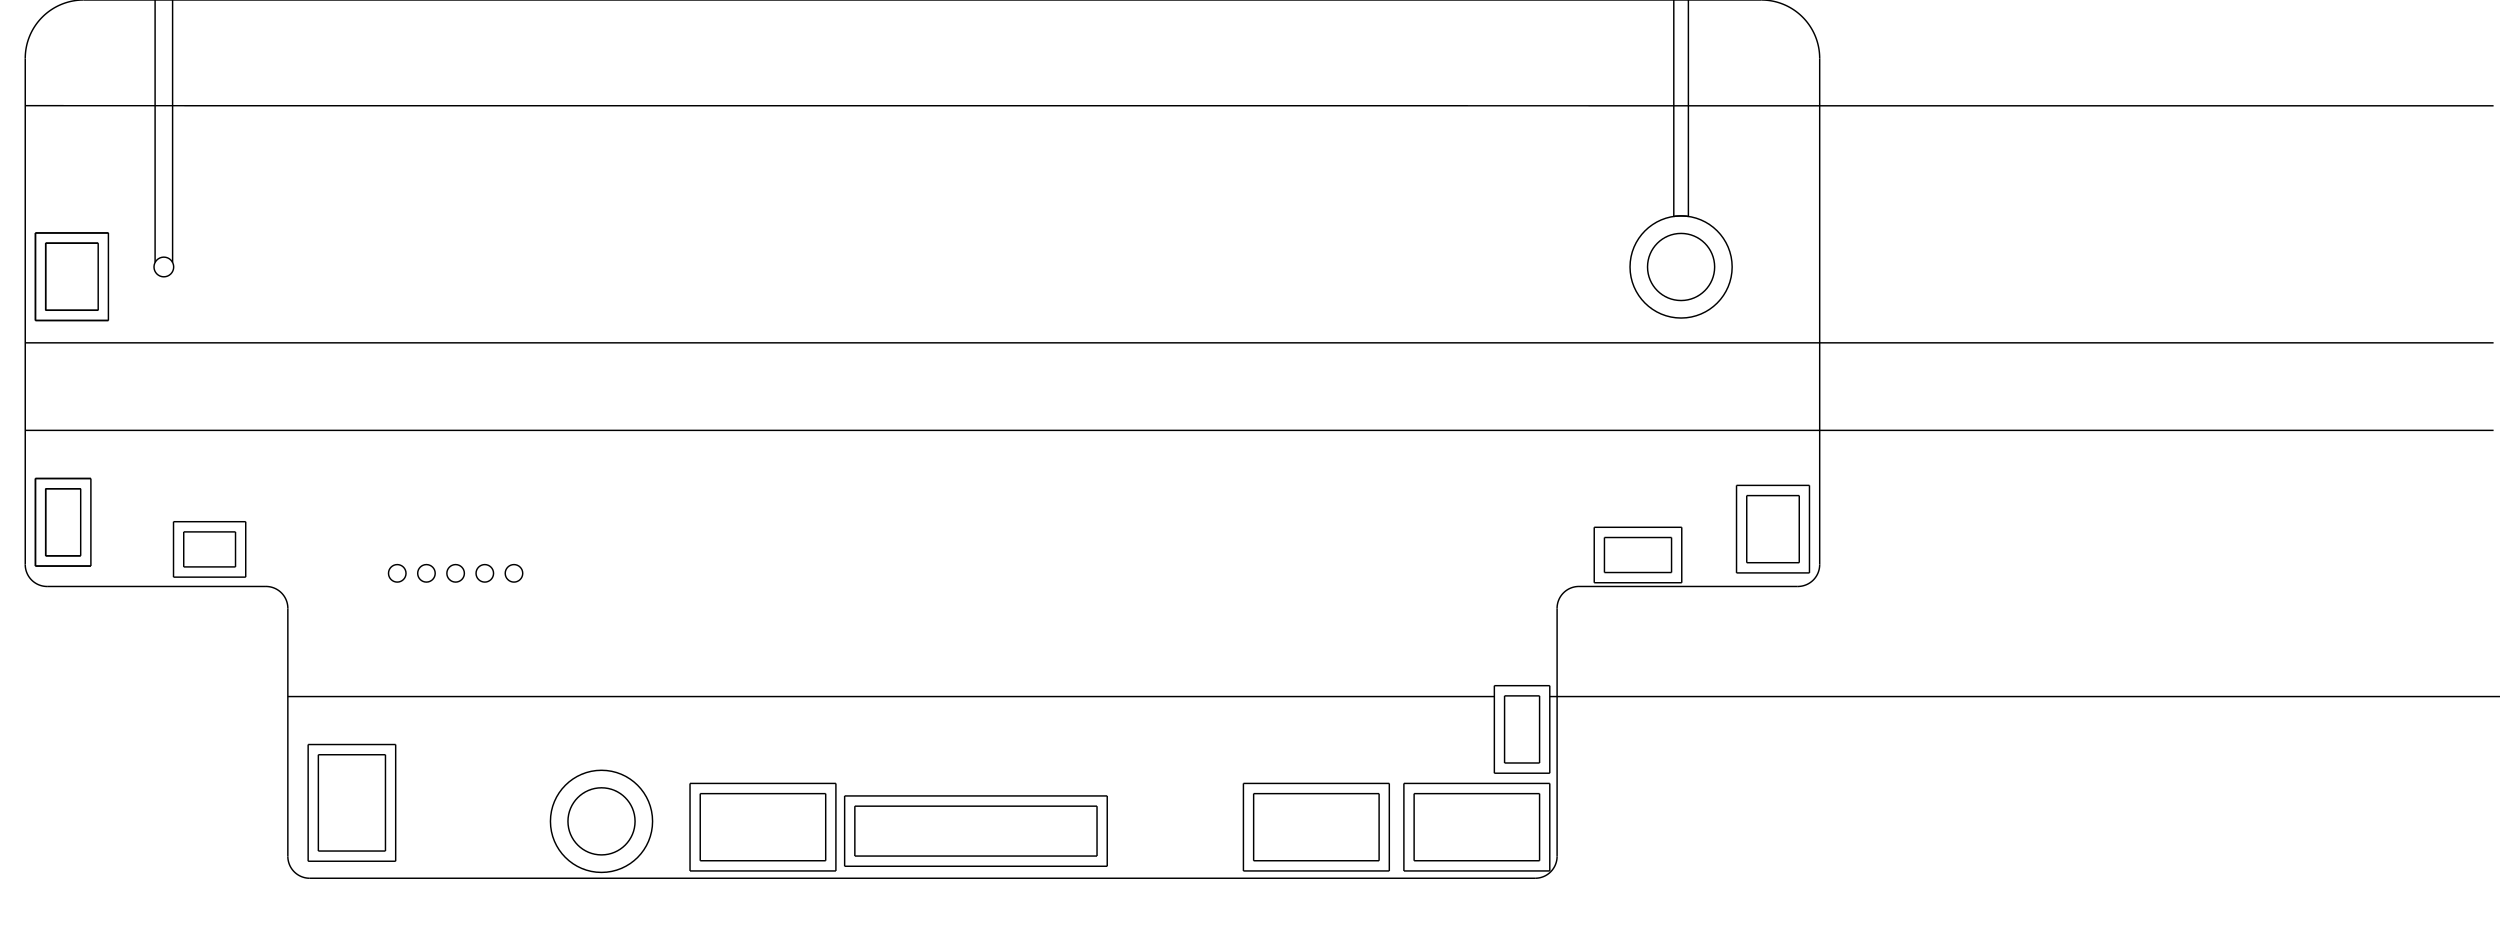 <?xml version="1.0"?>
<svg xmlns="http://www.w3.org/2000/svg" xmlns:lc="https://librecad.org" xmlns:xlink="http://www.w3.org/1999/xlink" width="171.363mm" height="64.993mm" viewBox="0 0 171.363 64.993">
    <g lc:layername="0" lc:is_locked="false" lc:is_construction="false" fill="none" stroke="black" stroke-width="0.1">
        <path d="M124.731,4 A4,4 0 0,0 120.731,0 "/>
        <path d="M108.231,40.2 A1.5,1.5 0 0,0 106.731,41.7 "/>
        <path d="M105.231,60.2 A1.5,1.5 0 0,0 106.731,58.7 "/>
        <path d="M123.231,40.2 A1.5,1.5 0 0,0 124.731,38.7 "/>
        <path d="M19.731,41.7 A1.5,1.5 0 0,0 18.231,40.2 "/>
        <path d="M19.731,58.7 A1.5,1.5 0 0,0 21.231,60.2 "/>
        <line x1="124.731" y1="38.7" x2="124.731" y2="4"/>
        <line x1="124.031" y1="39.271" x2="124.031" y2="33.271"/>
        <line x1="115.277" y1="36.144" x2="109.277" y2="36.144"/>
        <line x1="109.977" y1="36.844" x2="114.577" y2="36.844"/>
        <line x1="123.331" y1="33.971" x2="123.331" y2="38.571"/>
        <line x1="114.577" y1="39.244" x2="109.977" y2="39.244"/>
        <line x1="109.277" y1="39.944" x2="115.277" y2="39.944"/>
        <line x1="119.731" y1="38.571" x2="119.731" y2="33.971"/>
        <line x1="119.031" y1="33.271" x2="119.031" y2="39.271"/>
        <line x1="106.731" y1="58.7" x2="106.731" y2="41.7"/>
        <line x1="106.231" y1="53" x2="106.231" y2="47"/>
        <line x1="106.231" y1="59.7" x2="106.231" y2="53.7"/>
        <line x1="105.531" y1="54.4" x2="105.531" y2="59"/>
        <line x1="105.531" y1="47.7" x2="105.531" y2="52.3"/>
        <line x1="103.131" y1="52.3" x2="103.131" y2="47.7"/>
        <line x1="102.431" y1="47" x2="102.431" y2="53"/>
        <line x1="96.931" y1="59" x2="96.931" y2="54.4"/>
        <line x1="96.231" y1="53.7" x2="96.231" y2="59.7"/>
        <line x1="120.731" y1="0" x2="5.731" y2="0"/>
        <line x1="95.231" y1="59.7" x2="95.231" y2="53.7"/>
        <line x1="94.531" y1="54.4" x2="94.531" y2="59"/>
        <line x1="85.931" y1="59" x2="85.931" y2="54.4"/>
        <line x1="85.231" y1="53.7" x2="85.231" y2="59.7"/>
        <line x1="75.896" y1="59.378" x2="75.896" y2="54.559"/>
        <line x1="75.196" y1="55.259" x2="75.196" y2="58.678"/>
        <line x1="7.431" y1="15.968" x2="2.431" y2="15.968"/>
        <line x1="124.031" y1="33.271" x2="119.031" y2="33.271"/>
        <line x1="119.731" y1="33.971" x2="123.331" y2="33.971"/>
        <line x1="3.131" y1="16.668" x2="6.731" y2="16.668"/>
        <line x1="6.731" y1="21.268" x2="3.131" y2="21.268"/>
        <line x1="123.331" y1="38.571" x2="119.731" y2="38.571"/>
        <line x1="119.031" y1="39.271" x2="124.031" y2="39.271"/>
        <line x1="2.431" y1="21.968" x2="7.431" y2="21.968"/>
        <line x1="6.231" y1="32.8" x2="2.431" y2="32.8"/>
        <line x1="109.277" y1="36.144" x2="109.277" y2="39.944"/>
        <line x1="109.977" y1="39.244" x2="109.977" y2="36.844"/>
        <line x1="3.131" y1="33.5" x2="5.531" y2="33.5"/>
        <line x1="16.844" y1="39.56" x2="16.844" y2="35.76"/>
        <line x1="16.144" y1="36.46" x2="16.144" y2="38.86"/>
        <line x1="5.531" y1="38.1" x2="3.131" y2="38.1"/>
        <line x1="114.577" y1="36.844" x2="114.577" y2="39.244"/>
        <line x1="58.596" y1="58.678" x2="58.596" y2="55.259"/>
        <line x1="57.896" y1="54.559" x2="57.896" y2="59.378"/>
        <line x1="115.277" y1="39.944" x2="115.277" y2="36.144"/>
        <line x1="2.431" y1="38.8" x2="6.231" y2="38.8"/>
        <line x1="12.594" y1="38.86" x2="12.594" y2="36.46"/>
        <line x1="108.231" y1="40.2" x2="123.231" y2="40.2"/>
        <line x1="11.894" y1="35.76" x2="11.894" y2="39.56"/>
        <line x1="106.231" y1="47" x2="102.431" y2="47"/>
        <line x1="21.122" y1="51.034" x2="21.122" y2="59.034"/>
        <line x1="103.131" y1="47.7" x2="105.531" y2="47.7"/>
        <line x1="21.822" y1="58.334" x2="21.822" y2="51.734"/>
        <line x1="105.531" y1="52.3" x2="103.131" y2="52.3"/>
        <line x1="26.422" y1="51.734" x2="26.422" y2="58.334"/>
        <line x1="102.431" y1="53" x2="106.231" y2="53"/>
        <line x1="27.122" y1="59.034" x2="27.122" y2="51.034"/>
        <line x1="57.298" y1="53.7" x2="47.298" y2="53.7"/>
        <line x1="95.231" y1="53.7" x2="85.231" y2="53.7"/>
        <line x1="106.231" y1="53.7" x2="96.231" y2="53.7"/>
        <line x1="96.931" y1="54.4" x2="105.531" y2="54.4"/>
        <line x1="85.931" y1="54.4" x2="94.531" y2="54.4"/>
        <line x1="47.998" y1="54.4" x2="56.598" y2="54.4"/>
        <line x1="75.896" y1="54.559" x2="57.896" y2="54.559"/>
        <line x1="58.596" y1="55.259" x2="75.196" y2="55.259"/>
        <line x1="75.196" y1="58.678" x2="58.596" y2="58.678"/>
        <line x1="56.598" y1="59" x2="47.998" y2="59"/>
        <line x1="94.531" y1="59" x2="85.931" y2="59"/>
        <line x1="105.531" y1="59" x2="96.931" y2="59"/>
        <line x1="57.896" y1="59.378" x2="75.896" y2="59.378"/>
        <line x1="96.231" y1="59.7" x2="106.231" y2="59.7"/>
        <line x1="85.231" y1="59.7" x2="95.231" y2="59.7"/>
        <line x1="47.298" y1="59.7" x2="57.298" y2="59.7"/>
        <line x1="105.231" y1="60.2" x2="21.231" y2="60.2"/>
        <line x1="57.298" y1="59.7" x2="57.298" y2="53.7"/>
        <line x1="56.598" y1="54.4" x2="56.598" y2="59"/>
        <line x1="27.122" y1="51.034" x2="21.122" y2="51.034"/>
        <line x1="21.822" y1="51.734" x2="26.422" y2="51.734"/>
        <line x1="11.894" y1="39.56" x2="16.844" y2="39.56"/>
        <line x1="16.144" y1="38.86" x2="12.594" y2="38.86"/>
        <line x1="12.594" y1="36.46" x2="16.144" y2="36.46"/>
        <line x1="26.422" y1="58.334" x2="21.822" y2="58.334"/>
        <line x1="16.844" y1="35.76" x2="11.894" y2="35.76"/>
        <line x1="47.998" y1="59" x2="47.998" y2="54.4"/>
        <line x1="21.122" y1="59.034" x2="27.122" y2="59.034"/>
        <line x1="47.298" y1="53.7" x2="47.298" y2="59.7"/>
        <line x1="19.731" y1="58.7" x2="19.731" y2="41.7"/>
        <line x1="7.431" y1="21.968" x2="7.431" y2="15.968"/>
        <line x1="6.731" y1="16.668" x2="6.731" y2="21.268"/>
        <line x1="6.231" y1="38.8" x2="6.231" y2="32.8"/>
        <line x1="5.531" y1="33.5" x2="5.531" y2="38.1"/>
        <line x1="3.131" y1="21.268" x2="3.131" y2="16.668"/>
        <line x1="3.131" y1="38.1" x2="3.131" y2="33.5"/>
        <line x1="2.431" y1="32.8" x2="2.431" y2="38.8"/>
        <line x1="2.431" y1="15.968" x2="2.431" y2="21.968"/>
        <line x1="1.731" y1="4" x2="1.731" y2="38.7"/>
        <path d="M5.731,0 A4,4 0 0,0 1.731,4 "/>
        <path d="M1.731,38.7 A1.5,1.5 0 0,0 3.231,40.2 "/>
        <line x1="7.431" y1="15.968" x2="2.431" y2="15.968"/>
        <line x1="3.131" y1="16.668" x2="6.731" y2="16.668"/>
        <line x1="6.731" y1="21.268" x2="3.131" y2="21.268"/>
        <line x1="2.431" y1="21.968" x2="7.431" y2="21.968"/>
        <line x1="6.231" y1="32.8" x2="2.431" y2="32.8"/>
        <line x1="3.131" y1="33.5" x2="5.531" y2="33.5"/>
        <line x1="5.531" y1="38.1" x2="3.131" y2="38.1"/>
        <line x1="2.431" y1="38.8" x2="6.231" y2="38.8"/>
        <line x1="3.231" y1="40.2" x2="18.231" y2="40.2"/>
        <line x1="3.131" y1="21.268" x2="3.131" y2="16.668"/>
        <line x1="3.131" y1="38.1" x2="3.131" y2="33.5"/>
        <line x1="2.431" y1="32.8" x2="2.431" y2="38.8"/>
        <line x1="2.431" y1="15.968" x2="2.431" y2="21.968"/>
    </g>
    <g lc:layername="01___PRT_ALL_DTM_PLN" lc:is_locked="false" lc:is_construction="false" fill="none" stroke="black" stroke-width="0.1"/>
    <g lc:layername="01___PRT_DEF_DTM_PLN" lc:is_locked="false" lc:is_construction="false" fill="none" stroke="black" stroke-width="0.1"/>
    <g lc:layername="02___PRT_ALL_AXES" lc:is_locked="false" lc:is_construction="false" fill="none" stroke="black" stroke-width="0.1">
        <circle cx="115.231" cy="18.3" r="2.3"/>
        <circle cx="11.231" cy="18.3" r="0.675"/>
        <circle cx="41.231" cy="56.3" r="2.3"/>
    </g>
    <g lc:layername="03___PRT_ALL_CURVES" lc:is_locked="false" lc:is_construction="false" fill="none" stroke="black" stroke-width="0.1">
        <circle cx="27.231" cy="39.3" r="0.6"/>
        <circle cx="33.231" cy="39.3" r="0.6"/>
        <path d="M115.731,14.836 A3.5,3.5 0 0,0 114.731,14.836 "/>
        <circle cx="35.231" cy="39.3" r="0.6"/>
        <circle cx="31.231" cy="39.3" r="0.6"/>
        <circle cx="29.231" cy="39.3" r="0.6"/>
        <line x1="114.731" y1="0" x2="114.731" y2="14.836"/>
        <line x1="115.731" y1="14.836" x2="115.731" y2="0"/>
        <line x1="11.831" y1="17.991" x2="11.831" y2="0"/>
        <line x1="10.631" y1="0" x2="10.631" y2="17.991"/>
        <line x1="171.363" y1="47.746" x2="106.731" y2="47.746"/>
        <line x1="170.924" y1="29.5" x2="1.731" y2="29.5"/>
        <line x1="170.924" y1="23.5" x2="1.731" y2="23.5"/>
        <circle cx="115.231" cy="18.3" r="3.5"/>
        <circle cx="41.231" cy="56.3" r="3.5"/>
        <line x1="1.731" y1="7.245" x2="170.924" y2="7.253"/>
        <line x1="102.431" y1="47.746" x2="19.731" y2="47.746"/>
        <line x1="106.731" y1="47.746" x2="106.231" y2="47.746"/>
    </g>
    <g lc:layername="04___PRT_ALL_DTM_PNT" lc:is_locked="false" lc:is_construction="false" fill="none" stroke="black" stroke-width="0.1"/>
    <g lc:layername="05___PRT_ALL_DTM_CSYS" lc:is_locked="false" lc:is_construction="false" fill="none" stroke="black" stroke-width="0.1"/>
    <g lc:layername="05___PRT_DEF_DTM_CSYS" lc:is_locked="false" lc:is_construction="false" fill="none" stroke="black" stroke-width="0.1"/>
    <g lc:layername="06___PRT_ALL_SURFS" lc:is_locked="false" lc:is_construction="false" fill="none" stroke="black" stroke-width="0.1"/>
    <g lc:layername="06___PRT_AL_SURFS" lc:is_locked="false" lc:is_construction="false" fill="none" stroke="black" stroke-width="0.1"/>
    <g lc:layername="3_ALL_SYMBOLS" lc:is_locked="false" lc:is_construction="false" fill="none" stroke="black" stroke-width="0.1"/>
    <g lc:layername="ALUMINUM-TUBDXF_CONTINUOUS_LINE" lc:is_locked="false" lc:is_construction="false" fill="none" stroke="black" stroke-width="0.1"/>
    <g lc:layername="ALUMINUM-TUBE-SHRADXF_DIMENSION" lc:is_locked="false" lc:is_construction="false" fill="none" stroke="black" stroke-width="0.1"/>
    <g lc:layername="ALUMINUM-TUBE-SHRAPDXF_HATCHING" lc:is_locked="false" lc:is_construction="false" fill="none" stroke="black" stroke-width="0.1"/>
    <g lc:layername="ALUMINUM-TUBE-SHRAPNEDXF_FORMAT" lc:is_locked="false" lc:is_construction="false" fill="none" stroke="black" stroke-width="0.1"/>
    <g lc:layername="ALUMINUM-TUBE-SHRAPNEL_DXF_TEXT" lc:is_locked="false" lc:is_construction="false" fill="none" stroke="black" stroke-width="0.1"/>
    <g lc:layername="DEFAULT_1" lc:is_locked="false" lc:is_construction="false" fill="none" stroke="black" stroke-width="0.1"/>
    <g lc:layername="DEFAULT_2" lc:is_locked="false" lc:is_construction="false" fill="none" stroke="black" stroke-width="0.1"/>
    <g lc:layername="DEFAULT_3" lc:is_locked="false" lc:is_construction="false" fill="none" stroke="black" stroke-width="0.1"/>
    <g lc:layername="Defpoints" lc:is_locked="false" lc:is_construction="false" fill="none" stroke="black" stroke-width="0.1"/>
</svg>
